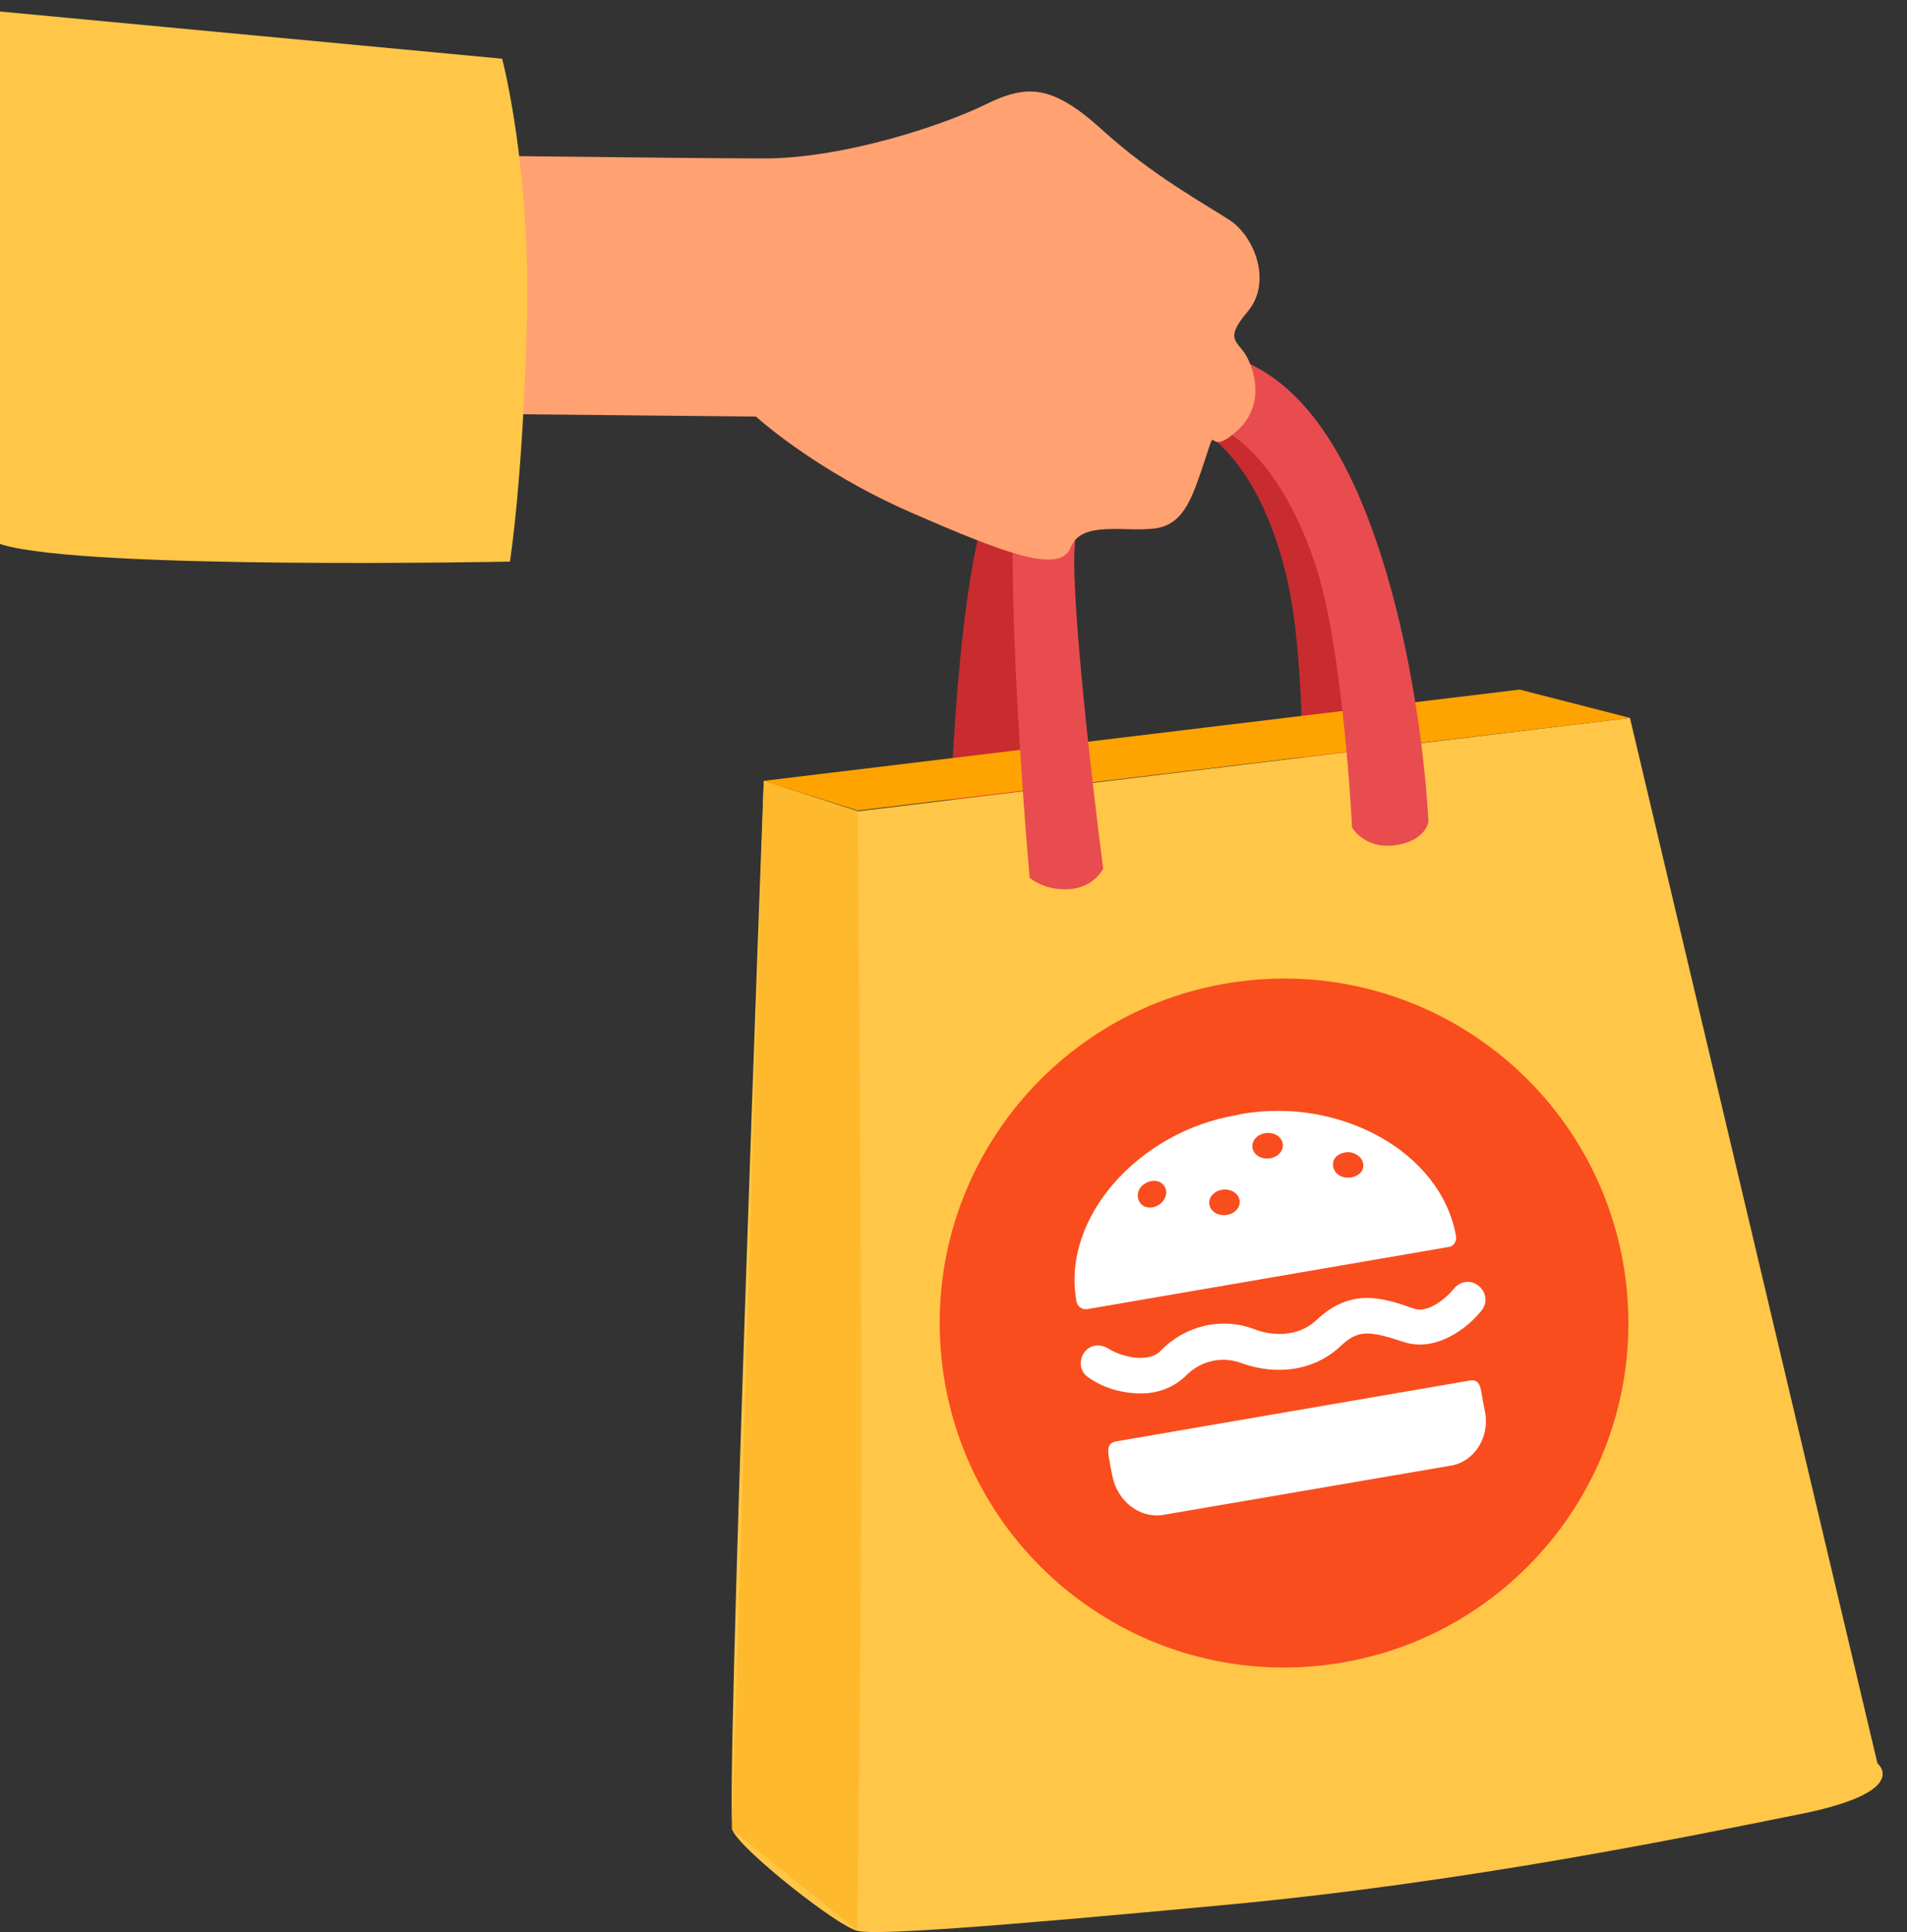 <svg width="78" height="79" viewBox="0 0 78 79" fill="none" xmlns="http://www.w3.org/2000/svg">
<rect x="0" y="0" width="78" height="79" fill="#333333" stroke="none"/>
<path d="M56.401 34.329C56.401 34.329 56.604 29.238 55.476 24.004C54.348 18.769 52.236 14.517 47.696 14.286C43.618 14.084 41.275 16.773 40.06 21.748C38.932 26.491 38.817 35.167 38.817 35.167C38.817 35.167 39.424 35.775 40.437 35.746C41.449 35.746 41.854 34.994 41.854 34.994C41.854 34.994 41.651 25.189 42.663 21.95C43.676 18.711 45.093 16.744 47.522 17.005C49.952 17.265 51.774 20.012 52.612 23.541C53.48 27.069 53.278 34.3 53.278 34.3C53.278 34.3 53.74 35.225 54.955 35.139C56.199 35.11 56.401 34.329 56.401 34.329Z" fill="#C82C2F"/>
<path d="M66.668 29.355L76.791 72.101C76.791 72.101 78.237 73.257 73.61 74.183C68.982 75.109 60.045 76.96 50.183 77.885C40.321 78.811 35.838 79.129 35.086 78.955C34.305 78.811 30.285 75.629 29.967 74.848C29.649 74.067 31.239 31.928 31.239 31.928L35.086 33.172L66.668 29.355Z" fill="#FFC648"/>
<path d="M35.23 58.101C35.23 67.153 35.057 78.924 35.057 78.924L29.938 74.817L31.239 31.927L35.086 33.17C35.086 33.142 35.23 52.143 35.23 58.101Z" fill="#FFB92C"/>
<path d="M31.239 31.928L62.156 28.197L66.668 29.354L35.086 33.142L31.239 31.928Z" fill="#FFA300"/>
<path d="M58.426 33.608C58.426 33.608 58.223 28.518 56.691 23.37C55.158 18.251 52.728 14.144 48.188 14.288C44.11 14.404 41.42 17.556 41.42 22.676C41.42 28.142 42.114 35.893 42.114 35.893C42.114 35.893 42.75 36.442 43.763 36.356C44.775 36.269 45.122 35.517 45.122 35.517C45.122 35.517 43.965 26.667 43.936 22.965C43.936 19.581 45.787 16.978 48.245 17.036C50.675 17.094 52.699 19.697 53.827 23.167C54.955 26.638 55.302 33.839 55.302 33.839C55.302 33.839 55.823 34.736 57.066 34.562C58.31 34.389 58.426 33.608 58.426 33.608Z" fill="#E84C4F"/>
<path d="M14.928 6.305C14.928 6.305 28.03 6.478 31.269 6.478C34.508 6.478 38.586 5.119 40.292 4.28C41.999 3.442 43.011 3.442 45.065 5.293C47.118 7.172 49.316 8.358 50.328 9.023C51.341 9.718 52.035 11.569 51.022 12.754C50.01 13.94 50.675 13.94 51.022 14.634C51.37 15.328 51.717 16.688 50.502 17.7C49.316 18.712 49.808 17.179 49.316 18.712C48.795 20.245 48.477 21.431 47.263 21.604C46.077 21.778 44.226 21.257 43.792 22.385C43.358 23.484 41.131 22.646 37.227 20.939C33.322 19.233 30.922 17.035 30.922 17.035L13.395 16.861L14.928 6.305Z" fill="#FFA171"/>
<path d="M20.538 2.401C20.538 2.401 21.724 6.826 21.551 13.275C21.377 19.753 20.857 22.964 20.857 22.964C20.857 22.964 3.503 23.311 0.091 22.27C-3.322 21.257 -3.814 18.365 -3.814 18.365L-4.999 0L20.538 2.401Z" fill="#FFC648"/>
<path d="M38.475 55.148C37.895 47.391 43.714 40.633 51.471 40.053C59.228 39.474 65.986 45.293 66.565 53.05C67.145 60.807 61.326 67.565 53.569 68.144C45.812 68.724 39.054 62.905 38.475 55.148Z" fill="#F94D1E"/>
<path d="M47.552 61.947L59.381 59.922C60.306 59.749 60.943 58.765 60.74 57.724L60.653 57.29C60.567 56.799 60.567 56.365 60.104 56.452L45.643 58.939C45.209 59.026 45.325 59.402 45.412 59.922L45.498 60.356C45.701 61.368 46.597 62.091 47.552 61.947Z" fill="white"/>
<path fill-rule="evenodd" clip-rule="evenodd" d="M50.532 45.606L50.792 45.548C54.783 44.854 58.948 47.081 59.555 50.552C59.584 50.754 59.469 50.957 59.266 50.986L44.458 53.531C44.256 53.56 44.053 53.415 44.025 53.184C43.417 49.742 46.627 46.272 50.532 45.606ZM55.129 48.153C55.476 48.153 55.765 47.95 55.765 47.661C55.765 47.372 55.505 47.14 55.158 47.111C54.811 47.111 54.521 47.314 54.521 47.603C54.521 47.921 54.782 48.153 55.129 48.153ZM52.469 46.791C52.498 47.08 52.238 47.34 51.891 47.369C51.544 47.398 51.254 47.196 51.225 46.907C51.197 46.617 51.457 46.357 51.804 46.328C52.151 46.299 52.44 46.502 52.469 46.791ZM50.126 49.684C50.473 49.655 50.733 49.394 50.705 49.105C50.676 48.816 50.386 48.614 50.039 48.642C49.692 48.671 49.432 48.932 49.461 49.221C49.49 49.51 49.779 49.713 50.126 49.684ZM47.379 49.278C47.09 49.451 46.743 49.394 46.598 49.133C46.454 48.873 46.569 48.526 46.858 48.381C47.148 48.208 47.495 48.266 47.639 48.526C47.784 48.757 47.668 49.104 47.379 49.278Z" fill="white"/>
<path d="M46.8 56.974C47.436 56.945 48.015 56.714 48.478 56.28C49.085 55.644 49.953 55.441 50.762 55.73C52.266 56.28 53.799 56.02 54.84 55.036C55.563 54.342 56.055 54.429 57.386 54.863C58.745 55.325 60.046 54.284 60.596 53.59C60.856 53.272 60.798 52.838 60.48 52.578C60.162 52.318 59.728 52.376 59.468 52.694C59.236 52.983 58.456 53.735 57.819 53.504C56.576 53.07 55.274 52.636 53.857 53.966C52.903 54.863 51.63 54.487 51.283 54.342C49.953 53.85 48.478 54.198 47.465 55.239C47.032 55.702 45.99 55.557 45.296 55.123C44.949 54.921 44.515 55.007 44.313 55.355C44.11 55.702 44.197 56.135 44.544 56.338C45.152 56.772 45.99 57.003 46.8 56.974Z" fill="white"/>
</svg>
